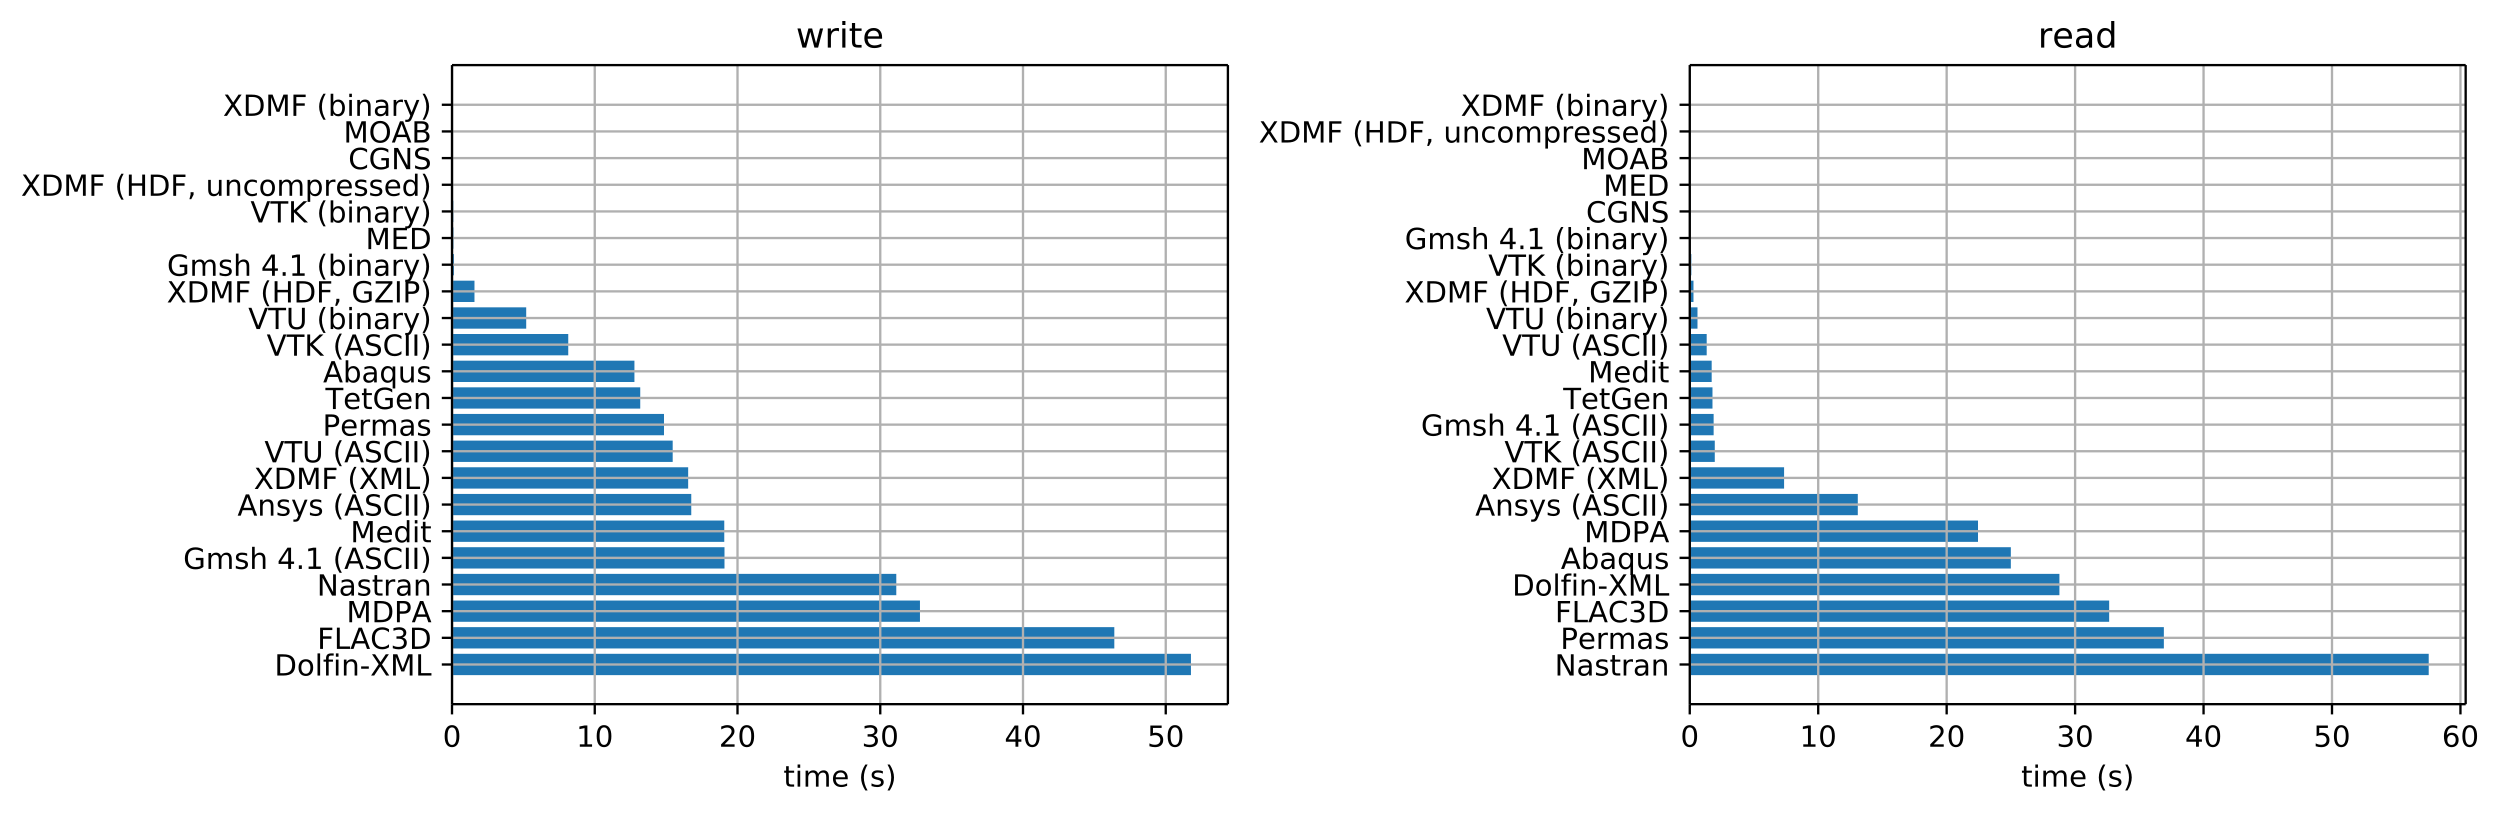 <svg height="372.046" viewBox="0 0 857.296 279.034" width="1143.061" xmlns="http://www.w3.org/2000/svg" xmlns:xlink="http://www.w3.org/1999/xlink"><defs><style>*{stroke-linecap:butt;stroke-linejoin:round}</style></defs><g id="figure_1"><path d="M0 279.034h857.296V0H0z" fill="none" id="patch_1"/><g id="axes_1"><path d="M155.002 241.478H421.07V22.318H155z" fill="none" id="patch_2"/><path clip-path="url(#p40fa24aa8f)" d="M155.002 231.516H408.4v-7.311H155z" fill="#1f77b4" id="patch_3"/><path clip-path="url(#p40fa24aa8f)" d="M155.002 222.377h227.116v-7.311H155.002z" fill="#1f77b4" id="patch_4"/><path clip-path="url(#p40fa24aa8f)" d="M155.002 213.238h160.47v-7.312h-160.47z" fill="#1f77b4" id="patch_5"/><path clip-path="url(#p40fa24aa8f)" d="M155.002 204.098h152.351v-7.311H155.002z" fill="#1f77b4" id="patch_6"/><path clip-path="url(#p40fa24aa8f)" d="M155.002 194.96h93.438v-7.312h-93.438z" fill="#1f77b4" id="patch_7"/><path clip-path="url(#p40fa24aa8f)" d="M155.002 185.82h93.363v-7.312h-93.363z" fill="#1f77b4" id="patch_8"/><path clip-path="url(#p40fa24aa8f)" d="M155.002 176.68h82.045v-7.31h-82.045z" fill="#1f77b4" id="patch_9"/><path clip-path="url(#p40fa24aa8f)" d="M155.002 167.541h80.982v-7.311h-80.982z" fill="#1f77b4" id="patch_10"/><path clip-path="url(#p40fa24aa8f)" d="M155.002 158.402h75.676v-7.311h-75.676z" fill="#1f77b4" id="patch_11"/><path clip-path="url(#p40fa24aa8f)" d="M155.002 149.263h72.696v-7.312h-72.696z" fill="#1f77b4" id="patch_12"/><path clip-path="url(#p40fa24aa8f)" d="M155.002 140.123h64.548v-7.31h-64.548z" fill="#1f77b4" id="patch_13"/><path clip-path="url(#p40fa24aa8f)" d="M155.002 130.984h62.556v-7.311h-62.556z" fill="#1f77b4" id="patch_14"/><path clip-path="url(#p40fa24aa8f)" d="M155.002 121.845h39.86v-7.312h-39.86z" fill="#1f77b4" id="patch_15"/><path clip-path="url(#p40fa24aa8f)" d="M155.002 112.706h25.443v-7.312h-25.443z" fill="#1f77b4" id="patch_16"/><path clip-path="url(#p40fa24aa8f)" d="M155.002 103.566h7.705v-7.311h-7.705z" fill="#1f77b4" id="patch_17"/><path clip-path="url(#p40fa24aa8f)" d="M155.002 94.427h.666v-7.311h-.666z" fill="#1f77b4" id="patch_18"/><path clip-path="url(#p40fa24aa8f)" d="M155.002 85.288h.466v-7.312h-.466z" fill="#1f77b4" id="patch_19"/><path clip-path="url(#p40fa24aa8f)" d="M155.002 76.148h.432v-7.31h-.432z" fill="#1f77b4" id="patch_20"/><path clip-path="url(#p40fa24aa8f)" d="M155.002 67.01h.315v-7.312h-.315z" fill="#1f77b4" id="patch_21"/><path clip-path="url(#p40fa24aa8f)" d="M155.002 57.87h.315v-7.311h-.315z" fill="#1f77b4" id="patch_22"/><path clip-path="url(#p40fa24aa8f)" d="M155.002 48.73h.273v-7.31h-.273z" fill="#1f77b4" id="patch_23"/><path clip-path="url(#p40fa24aa8f)" d="M155.002 39.591h.207V32.28h-.207z" fill="#1f77b4" id="patch_24"/><g id="matplotlib.axis_1"><g id="xtick_1"><path clip-path="url(#p40fa24aa8f)" d="M155.002 241.478V22.318" fill="none" stroke="#b0b0b0" stroke-linecap="square" stroke-width=".8" id="line2d_1"/><g id="line2d_2"><defs><path d="M0 0v3.5" id="mefebb25fe2" stroke="#000" stroke-width=".8"/></defs><use x="155.002" xlink:href="#mefebb25fe2" y="241.478" stroke="#000" stroke-width=".8"/></g><g id="text_1"><defs><path d="M31.781 66.406q-7.61 0-11.453-7.5Q16.5 51.422 16.5 36.375q0-14.984 3.828-22.484 3.844-7.5 11.453-7.5 7.672 0 11.5 7.5 3.844 7.5 3.844 22.484 0 15.047-3.844 22.531-3.828 7.5-11.5 7.5zm0 7.813q12.266 0 18.735-9.703 6.468-9.688 6.468-28.141 0-18.406-6.468-28.11-6.47-9.687-18.735-9.687-12.25 0-18.718 9.688-6.47 9.703-6.47 28.109 0 18.453 6.47 28.14Q19.53 74.22 31.78 74.22z" id="DejaVuSans-48"/></defs><use xlink:href="#DejaVuSans-48" transform="matrix(.1 0 0 -.1 151.82 256.077)"/></g></g><g id="xtick_2"><path clip-path="url(#p40fa24aa8f)" d="M203.953 241.478V22.318" fill="none" stroke="#b0b0b0" stroke-linecap="square" stroke-width=".8" id="line2d_3"/><use x="203.953" xlink:href="#mefebb25fe2" y="241.478" stroke="#000" stroke-width=".8" id="line2d_4"/><g id="text_2"><defs><path d="M12.406 8.297h16.11v55.625l-17.532-3.516v8.985l17.438 3.515h9.86V8.296H54.39V0H12.406z" id="DejaVuSans-49"/></defs><g transform="matrix(.1 0 0 -.1 197.59 256.077)"><use xlink:href="#DejaVuSans-49"/><use x="63.623" xlink:href="#DejaVuSans-48"/></g></g></g><g id="xtick_3"><path clip-path="url(#p40fa24aa8f)" d="M252.904 241.478V22.318" fill="none" stroke="#b0b0b0" stroke-linecap="square" stroke-width=".8" id="line2d_5"/><use x="252.904" xlink:href="#mefebb25fe2" y="241.478" stroke="#000" stroke-width=".8" id="line2d_6"/><g id="text_3"><defs><path d="M19.188 8.297h34.421V0H7.33v8.297q5.609 5.812 15.296 15.594 9.703 9.797 12.188 12.64 4.734 5.313 6.609 9 1.89 3.688 1.89 7.25 0 5.813-4.078 9.469-4.078 3.672-10.625 3.672-4.64 0-9.797-1.61-5.14-1.609-11-4.89v9.969Q13.767 71.78 18.938 73q5.188 1.219 9.485 1.219 11.328 0 18.062-5.672 6.735-5.656 6.735-15.125 0-4.5-1.688-8.531-1.672-4.016-6.125-9.485-1.218-1.422-7.765-8.187-6.532-6.766-18.453-18.922z" id="DejaVuSans-50"/></defs><g transform="matrix(.1 0 0 -.1 246.541 256.077)"><use xlink:href="#DejaVuSans-50"/><use x="63.623" xlink:href="#DejaVuSans-48"/></g></g></g><g id="xtick_4"><path clip-path="url(#p40fa24aa8f)" d="M301.855 241.478V22.318" fill="none" stroke="#b0b0b0" stroke-linecap="square" stroke-width=".8" id="line2d_7"/><use x="301.855" xlink:href="#mefebb25fe2" y="241.478" stroke="#000" stroke-width=".8" id="line2d_8"/><g id="text_4"><defs><path d="M40.578 39.313Q47.656 37.797 51.625 33q3.984-4.781 3.984-11.813 0-10.78-7.422-16.703-7.421-5.906-21.093-5.906-4.578 0-9.438.906-4.86.907-10.031 2.72v9.515q4.094-2.39 8.969-3.61 4.89-1.218 10.218-1.218 9.266 0 14.125 3.656 4.86 3.656 4.86 10.64 0 6.454-4.516 10.079-4.515 3.64-12.562 3.64h-8.5v8.11h8.89q7.266 0 11.125 2.906 3.86 2.906 3.86 8.375 0 5.61-3.985 8.61-3.968 3.015-11.39 3.015-4.063 0-8.703-.89-4.641-.876-10.203-2.72v8.782q5.624 1.562 10.53 2.344 4.907.78 9.25.78 11.235 0 17.766-5.109 6.547-5.093 6.547-13.78 0-6.063-3.468-10.235-3.47-4.172-9.86-5.782z" id="DejaVuSans-51"/></defs><g transform="matrix(.1 0 0 -.1 295.492 256.077)"><use xlink:href="#DejaVuSans-51"/><use x="63.623" xlink:href="#DejaVuSans-48"/></g></g></g><g id="xtick_5"><path clip-path="url(#p40fa24aa8f)" d="M350.806 241.478V22.318" fill="none" stroke="#b0b0b0" stroke-linecap="square" stroke-width=".8" id="line2d_9"/><use x="350.806" xlink:href="#mefebb25fe2" y="241.478" stroke="#000" stroke-width=".8" id="line2d_10"/><g id="text_5"><defs><path d="M37.797 64.313L12.89 25.39h24.906zm-2.594 8.593H47.61V25.391h10.407v-8.203H47.609V0h-9.812v17.188H4.89v9.515z" id="DejaVuSans-52"/></defs><g transform="matrix(.1 0 0 -.1 344.443 256.077)"><use xlink:href="#DejaVuSans-52"/><use x="63.623" xlink:href="#DejaVuSans-48"/></g></g></g><g id="xtick_6"><path clip-path="url(#p40fa24aa8f)" d="M399.757 241.478V22.318" fill="none" stroke="#b0b0b0" stroke-linecap="square" stroke-width=".8" id="line2d_11"/><use x="399.757" xlink:href="#mefebb25fe2" y="241.478" stroke="#000" stroke-width=".8" id="line2d_12"/><g id="text_6"><defs><path d="M10.797 72.906h38.719v-8.312H19.828v-17.86q2.14.735 4.281 1.094 2.157.36 4.313.36 12.203 0 19.328-6.688 7.14-6.688 7.14-18.11 0-11.765-7.328-18.296-7.328-6.516-20.656-6.516-4.593 0-9.36.781-4.75.782-9.827 2.344v9.922q4.39-2.39 9.078-3.563 4.687-1.171 9.906-1.171 8.453 0 13.375 4.437 4.938 4.438 4.938 12.063 0 7.609-4.938 12.047-4.922 4.453-13.375 4.453-3.953 0-7.89-.875-3.922-.875-8.016-2.735z" id="DejaVuSans-53"/></defs><g transform="matrix(.1 0 0 -.1 393.394 256.077)"><use xlink:href="#DejaVuSans-53"/><use x="63.623" xlink:href="#DejaVuSans-48"/></g></g></g><g id="text_7"><defs><path d="M18.313 70.219V54.688h18.5v-6.985h-18.5V18.016q0-6.688 1.828-8.594 1.828-1.906 7.453-1.906h9.218V0h-9.218q-10.407 0-14.36 3.875-3.953 3.89-3.953 14.14v29.688H2.687v6.984h6.594V70.22z" id="DejaVuSans-116"/><path d="M9.422 54.688h8.984V0H9.422zm0 21.296h8.984v-11.39H9.422z" id="DejaVuSans-105"/><path d="M52 44.188q3.375 6.062 8.063 8.937Q64.75 56 71.093 56q8.548 0 13.188-5.984 4.64-5.97 4.64-17V0h-9.03v32.719q0 7.86-2.797 11.656-2.781 3.813-8.485 3.813-6.984 0-11.046-4.641-4.047-4.625-4.047-12.64V0h-9.032v32.719q0 7.906-2.78 11.687-2.782 3.782-8.595 3.782-6.89 0-10.953-4.657-4.047-4.656-4.047-12.625V0H9.08v54.688h9.03v-8.5q3.078 5.03 7.375 7.421Q29.781 56 35.687 56q5.97 0 10.141-3.031Q50 49.953 52 44.187z" id="DejaVuSans-109"/><path d="M56.203 29.594v-4.39H14.891q.593-9.282 5.593-14.142 5-4.859 13.938-4.859 5.172 0 10.031 1.266 4.86 1.265 9.656 3.812v-8.5Q49.266.734 44.187-.344 39.11-1.422 33.892-1.422q-13.094 0-20.735 7.61-7.64 7.625-7.64 20.625 0 13.421 7.25 21.296Q20.016 56 32.328 56q11.031 0 17.453-7.11 6.422-7.093 6.422-19.296zm-8.984 2.64q-.094 7.36-4.125 11.75-4.032 4.407-10.672 4.407-7.516 0-12.031-4.25-4.516-4.25-5.203-11.97z" id="DejaVuSans-101"/><path d="M31 75.875q-6.531-11.219-9.719-22.219-3.172-10.984-3.172-22.265 0-11.266 3.203-22.328Q24.517-2 31-13.188h-7.813Q15.875-1.704 12.235 9.375q-3.64 11.078-3.64 22.016 0 10.89 3.61 21.922 3.624 11.046 10.983 22.562z" id="DejaVuSans-40"/><path d="M44.281 53.078v-8.5q-3.797 1.953-7.906 2.922-4.094.984-8.5.984-6.688 0-10.031-2.047-3.344-2.046-3.344-6.156 0-3.125 2.39-4.906 2.391-1.781 9.626-3.39l3.078-.688q9.562-2.047 13.593-5.781 4.032-3.735 4.032-10.422 0-7.625-6.032-12.078-6.03-4.438-16.578-4.438-4.39 0-9.156.86Q10.688.296 5.422 2v9.281q4.984-2.594 9.812-3.89 4.829-1.282 9.579-1.282 6.343 0 9.75 2.172 3.421 2.172 3.421 6.125 0 3.656-2.468 5.61-2.453 1.953-10.813 3.765l-3.125.735q-8.344 1.75-12.062 5.39-3.704 3.64-3.704 9.985 0 7.718 5.47 11.906Q16.75 56 26.811 56q4.97 0 9.36-.734 4.406-.72 8.11-2.188z" id="DejaVuSans-115"/><path d="M8.016 75.875h7.812q7.313-11.516 10.953-22.563 3.64-11.03 3.64-21.921 0-10.938-3.64-22.016-3.64-11.078-10.953-22.563H8.016Q14.5-2 17.703 9.063q3.203 11.063 3.203 22.329 0 11.28-3.203 22.265-3.203 11-9.687 22.219z" id="DejaVuSans-41"/></defs><g transform="matrix(.1 0 0 -.1 268.645 269.755)"><use xlink:href="#DejaVuSans-116"/><use x="39.209" xlink:href="#DejaVuSans-105"/><use x="66.992" xlink:href="#DejaVuSans-109"/><use x="164.404" xlink:href="#DejaVuSans-101"/><use x="225.928" xlink:href="#DejaVuSans-32"/><use x="257.715" xlink:href="#DejaVuSans-40"/><use x="296.729" xlink:href="#DejaVuSans-115"/><use x="348.828" xlink:href="#DejaVuSans-41"/></g></g></g><g id="matplotlib.axis_2"><g id="ytick_1"><path clip-path="url(#p40fa24aa8f)" d="M155.002 227.86H421.07" fill="none" stroke="#b0b0b0" stroke-linecap="square" stroke-width=".8" id="line2d_13"/><g id="line2d_14"><defs><path d="M0 0h-3.5" id="m0773429241" stroke="#000" stroke-width=".8"/></defs><use x="155.002" xlink:href="#m0773429241" y="227.861" stroke="#000" stroke-width=".8"/></g><g id="text_8"><defs><path d="M19.672 64.797V8.109h11.922q15.093 0 22.093 6.829 7 6.843 7 21.593 0 14.64-7 21.453-7 6.813-22.093 6.813zm-9.86 8.11h20.266q21.188 0 31.094-8.813 9.922-8.813 9.922-27.563 0-18.86-9.969-27.703Q51.172 0 30.078 0H9.813z" id="DejaVuSans-68"/><path d="M30.61 48.39q-7.22 0-11.422-5.64-4.204-5.64-4.204-15.453 0-9.813 4.172-15.453 4.188-5.64 11.453-5.64 7.188 0 11.375 5.655 4.203 5.672 4.203 15.438 0 9.719-4.203 15.406-4.187 5.688-11.375 5.688zm0 7.61q11.718 0 18.406-7.625 6.703-7.61 6.703-21.078 0-13.422-6.703-21.078-6.688-7.64-18.407-7.64-11.765 0-18.437 7.64-6.656 7.656-6.656 21.078 0 13.469 6.656 21.078Q18.844 56 30.609 56z" id="DejaVuSans-111"/><path d="M9.422 75.984h8.984V0H9.422z" id="DejaVuSans-108"/><path d="M37.11 75.984V68.5h-8.594q-4.828 0-6.72-1.953-1.874-1.953-1.874-7.031v-4.828h14.797v-6.985H19.922V0H10.89v47.703H2.297v6.984h8.594V58.5q0 9.125 4.25 13.297 4.25 4.187 13.468 4.187z" id="DejaVuSans-102"/><path d="M54.89 33.016V0h-8.984v32.719q0 7.765-3.031 11.61-3.031 3.858-9.078 3.858-7.281 0-11.484-4.64-4.204-4.625-4.204-12.64V0H9.08v54.688h9.03v-8.5q3.235 4.937 7.594 7.374Q30.078 56 35.797 56q9.422 0 14.25-5.828 4.844-5.828 4.844-17.156z" id="DejaVuSans-110"/><path d="M4.89 31.39h26.313v-8H4.891z" id="DejaVuSans-45"/><path d="M6.297 72.906H16.89l18.125-27.11 18.203 27.11h10.593L40.376 37.891 65.375 0H54.781l-20.5 31L13.625 0H2.985L29 38.922z" id="DejaVuSans-88"/><path d="M9.813 72.906h14.703l18.593-49.61 18.703 49.61h14.704V0H66.89v64.016l-18.797-50h-9.907l-18.796 50V0H9.813z" id="DejaVuSans-77"/><path d="M9.813 72.906h9.859V8.296h35.5V0H9.812z" id="DejaVuSans-76"/></defs><g transform="matrix(.1 0 0 -.1 94.119 231.66)"><use xlink:href="#DejaVuSans-68"/><use x="77.002" xlink:href="#DejaVuSans-111"/><use x="138.184" xlink:href="#DejaVuSans-108"/><use x="165.967" xlink:href="#DejaVuSans-102"/><use x="201.172" xlink:href="#DejaVuSans-105"/><use x="228.955" xlink:href="#DejaVuSans-110"/><use x="292.334" xlink:href="#DejaVuSans-45"/><use x="328.34" xlink:href="#DejaVuSans-88"/><use x="396.846" xlink:href="#DejaVuSans-77"/><use x="483.125" xlink:href="#DejaVuSans-76"/></g></g></g><g id="ytick_2"><path clip-path="url(#p40fa24aa8f)" d="M155.002 218.721H421.07" fill="none" stroke="#b0b0b0" stroke-linecap="square" stroke-width=".8" id="line2d_15"/><use x="155.002" xlink:href="#m0773429241" y="218.721" stroke="#000" stroke-width=".8" id="line2d_16"/><g id="text_9"><defs><path d="M9.813 72.906h41.89v-8.312H19.672V43.109h28.906v-8.297H19.672V0h-9.86z" id="DejaVuSans-70"/><path d="M34.188 63.188L20.797 26.906h26.812zm-5.579 9.718h11.188L67.578 0h-10.25l-6.64 18.703h-32.86L11.188 0H.78z" id="DejaVuSans-65"/><path d="M64.406 67.281v-10.39q-4.984 4.64-10.625 6.922-5.64 2.296-11.984 2.296-12.5 0-19.14-7.64-6.641-7.64-6.641-22.094 0-14.406 6.64-22.047 6.64-7.64 19.14-7.64 6.345 0 11.985 2.296 5.64 2.297 10.625 6.938V5.609Q59.234 2.094 53.437.33q-5.78-1.75-12.218-1.75-16.563 0-26.094 10.124-9.516 10.14-9.516 27.672 0 17.578 9.516 27.703 9.531 10.14 26.094 10.14 6.531 0 12.312-1.734 5.797-1.734 10.875-5.203z" id="DejaVuSans-67"/></defs><g transform="matrix(.1 0 0 -.1 108.79 222.52)"><use xlink:href="#DejaVuSans-70"/><use x="57.52" xlink:href="#DejaVuSans-76"/><use x="113.264" xlink:href="#DejaVuSans-65"/><use x="181.656" xlink:href="#DejaVuSans-67"/><use x="251.48" xlink:href="#DejaVuSans-51"/><use x="315.104" xlink:href="#DejaVuSans-68"/></g></g></g><g id="ytick_3"><path clip-path="url(#p40fa24aa8f)" d="M155.002 209.582H421.07" fill="none" stroke="#b0b0b0" stroke-linecap="square" stroke-width=".8" id="line2d_17"/><use x="155.002" xlink:href="#m0773429241" y="209.582" stroke="#000" stroke-width=".8" id="line2d_18"/><g id="text_10"><defs><path d="M19.672 64.797v-27.39h12.406q6.89 0 10.64 3.562 3.766 3.562 3.766 10.156 0 6.547-3.765 10.11-3.75 3.562-10.64 3.562zm-9.86 8.11h22.266q12.266 0 18.531-5.548 6.282-5.546 6.282-16.234 0-10.797-6.282-16.313-6.265-5.515-18.53-5.515H19.671V0h-9.86z" id="DejaVuSans-80"/></defs><g transform="matrix(.1 0 0 -.1 118.813 213.381)"><use xlink:href="#DejaVuSans-77"/><use x="86.279" xlink:href="#DejaVuSans-68"/><use x="163.281" xlink:href="#DejaVuSans-80"/><use x="223.49" xlink:href="#DejaVuSans-65"/></g></g></g><g id="ytick_4"><path clip-path="url(#p40fa24aa8f)" d="M155.002 200.443H421.07" fill="none" stroke="#b0b0b0" stroke-linecap="square" stroke-width=".8" id="line2d_19"/><use x="155.002" xlink:href="#m0773429241" y="200.443" stroke="#000" stroke-width=".8" id="line2d_20"/><g id="text_11"><defs><path d="M9.813 72.906h13.28l32.329-60.984v60.984h9.562V0h-13.28L19.39 60.984V0H9.813z" id="DejaVuSans-78"/><path d="M34.281 27.484q-10.89 0-15.093-2.484-4.204-2.484-4.204-8.5 0-4.781 3.157-7.594 3.156-2.797 8.562-2.797 7.485 0 12 5.297 4.516 5.297 4.516 14.078v2zm17.922 3.72V0H43.22v8.297Q40.14 3.328 35.547.953q-4.594-2.375-11.234-2.375-8.391 0-13.36 4.719Q6 8.016 6 15.922q0 9.219 6.172 13.906 6.187 4.688 18.437 4.688h12.61v.89q0 6.203-4.078 9.594-4.078 3.39-11.453 3.39-4.688 0-9.141-1.124-4.438-1.125-8.531-3.375v8.312q4.921 1.906 9.562 2.844 4.64.953 9.031.953 11.875 0 17.735-6.156 5.86-6.14 5.86-18.64z" id="DejaVuSans-97"/><path d="M41.11 46.297q-1.516.875-3.297 1.281Q36.03 48 33.89 48q-7.625 0-11.703-4.953-4.079-4.953-4.079-14.234V0H9.08v54.688h9.03v-8.5q2.844 4.984 7.375 7.39Q30.031 56 36.531 56q.922 0 2.047-.125 1.125-.11 2.484-.36z" id="DejaVuSans-114"/></defs><g transform="matrix(.1 0 0 -.1 108.686 204.242)"><use xlink:href="#DejaVuSans-78"/><use x="74.805" xlink:href="#DejaVuSans-97"/><use x="136.084" xlink:href="#DejaVuSans-115"/><use x="188.184" xlink:href="#DejaVuSans-116"/><use x="227.393" xlink:href="#DejaVuSans-114"/><use x="268.506" xlink:href="#DejaVuSans-97"/><use x="329.785" xlink:href="#DejaVuSans-110"/></g></g></g><g id="ytick_5"><path clip-path="url(#p40fa24aa8f)" d="M155.002 191.303H421.07" fill="none" stroke="#b0b0b0" stroke-linecap="square" stroke-width=".8" id="line2d_21"/><use x="155.002" xlink:href="#m0773429241" y="191.303" stroke="#000" stroke-width=".8" id="line2d_22"/><g id="text_12"><defs><path d="M59.516 10.406v19.578h-16.11v8.11h25.875V6.78Q63.578 2.734 56.687.656 49.813-1.422 42-1.422q-17.094 0-26.75 9.985-9.64 10-9.64 27.812 0 17.875 9.64 27.86 9.656 9.984 26.75 9.984 7.125 0 13.547-1.766 6.422-1.75 11.844-5.172v-10.5q-5.47 4.64-11.625 6.985-6.157 2.343-12.938 2.343-13.39 0-20.11-7.468-6.702-7.47-6.702-22.266 0-14.75 6.703-22.219 6.718-7.469 20.11-7.469 5.218 0 9.312.907 4.109.906 7.375 2.812z" id="DejaVuSans-71"/><path d="M54.89 33.016V0h-8.984v32.719q0 7.765-3.031 11.61-3.031 3.858-9.078 3.858-7.281 0-11.484-4.64-4.204-4.625-4.204-12.64V0H9.08v75.984h9.03V46.188q3.235 4.937 7.594 7.374Q30.078 56 35.797 56q9.422 0 14.25-5.828 4.844-5.828 4.844-17.156z" id="DejaVuSans-104"/><path d="M10.688 12.406H21V0H10.687z" id="DejaVuSans-46"/><path d="M53.516 70.516V60.89q-5.61 2.687-10.594 4-4.984 1.328-9.625 1.328-8.047 0-12.422-3.125t-4.375-8.89q0-4.845 2.906-7.313 2.907-2.453 11.016-3.97l5.953-1.218q11.031-2.11 16.281-7.406 5.25-5.297 5.25-14.172 0-10.61-7.11-16.078-7.093-5.469-20.812-5.469-5.172 0-11.015 1.172Q13.14.922 6.89 3.219v10.156q6-3.36 11.765-5.078 5.766-1.703 11.328-1.703 8.438 0 13.032 3.312 4.593 3.328 4.593 9.485 0 5.359-3.297 8.39-3.296 3.032-10.812 4.547L27.484 33.5q-11.03 2.188-15.968 6.875-4.922 4.688-4.922 13.047 0 9.672 6.812 15.234 6.813 5.563 18.766 5.563 5.14 0 10.453-.938 5.328-.922 10.89-2.765z" id="DejaVuSans-83"/><path d="M9.813 72.906h9.859V0h-9.86z" id="DejaVuSans-73"/></defs><g transform="matrix(.1 0 0 -.1 62.831 195.103)"><use xlink:href="#DejaVuSans-71"/><use x="77.49" xlink:href="#DejaVuSans-109"/><use x="174.902" xlink:href="#DejaVuSans-115"/><use x="227.002" xlink:href="#DejaVuSans-104"/><use x="290.381" xlink:href="#DejaVuSans-32"/><use x="322.168" xlink:href="#DejaVuSans-52"/><use x="385.791" xlink:href="#DejaVuSans-46"/><use x="417.578" xlink:href="#DejaVuSans-49"/><use x="481.201" xlink:href="#DejaVuSans-32"/><use x="512.988" xlink:href="#DejaVuSans-40"/><use x="552.002" xlink:href="#DejaVuSans-65"/><use x="620.41" xlink:href="#DejaVuSans-83"/><use x="683.887" xlink:href="#DejaVuSans-67"/><use x="753.711" xlink:href="#DejaVuSans-73"/><use x="783.203" xlink:href="#DejaVuSans-73"/><use x="812.695" xlink:href="#DejaVuSans-41"/></g></g></g><g id="ytick_6"><path clip-path="url(#p40fa24aa8f)" d="M155.002 182.164H421.07" fill="none" stroke="#b0b0b0" stroke-linecap="square" stroke-width=".8" id="line2d_23"/><use x="155.002" xlink:href="#m0773429241" y="182.164" stroke="#000" stroke-width=".8" id="line2d_24"/><g id="text_13"><defs><path d="M45.406 46.39v29.594h8.985V0h-8.985v8.203Q42.578 3.328 38.25.953q-4.313-2.375-10.375-2.375-9.906 0-16.14 7.906-6.22 7.922-6.22 20.813 0 12.89 6.22 20.797Q17.968 56 27.874 56q6.063 0 10.375-2.375 4.328-2.36 7.156-7.234zm-30.61-19.093q0-9.906 4.079-15.547 4.078-5.64 11.203-5.64 7.125 0 11.219 5.64 4.11 5.64 4.11 15.547 0 9.906-4.11 15.547-4.094 5.64-11.219 5.64-7.125 0-11.203-5.64-4.078-5.64-4.078-15.547z" id="DejaVuSans-100"/></defs><g transform="matrix(.1 0 0 -.1 120.173 185.963)"><use xlink:href="#DejaVuSans-77"/><use x="86.279" xlink:href="#DejaVuSans-101"/><use x="147.803" xlink:href="#DejaVuSans-100"/><use x="211.279" xlink:href="#DejaVuSans-105"/><use x="239.063" xlink:href="#DejaVuSans-116"/></g></g></g><g id="ytick_7"><path clip-path="url(#p40fa24aa8f)" d="M155.002 173.025H421.07" fill="none" stroke="#b0b0b0" stroke-linecap="square" stroke-width=".8" id="line2d_25"/><use x="155.002" xlink:href="#m0773429241" y="173.025" stroke="#000" stroke-width=".8" id="line2d_26"/><g id="text_14"><defs><path d="M32.172-5.078q-3.797-9.766-7.422-12.735-3.61-2.984-9.656-2.984H7.906v7.516h5.282q3.703 0 5.75 1.765Q21-9.766 23.483-3.219l1.61 4.094-22.11 53.813H12.5l17.094-42.766 17.093 42.766h9.516z" id="DejaVuSans-121"/></defs><g transform="matrix(.1 0 0 -.1 81.433 176.824)"><use xlink:href="#DejaVuSans-65"/><use x="68.408" xlink:href="#DejaVuSans-110"/><use x="131.787" xlink:href="#DejaVuSans-115"/><use x="183.887" xlink:href="#DejaVuSans-121"/><use x="243.066" xlink:href="#DejaVuSans-115"/><use x="295.166" xlink:href="#DejaVuSans-32"/><use x="326.953" xlink:href="#DejaVuSans-40"/><use x="365.967" xlink:href="#DejaVuSans-65"/><use x="434.375" xlink:href="#DejaVuSans-83"/><use x="497.852" xlink:href="#DejaVuSans-67"/><use x="567.676" xlink:href="#DejaVuSans-73"/><use x="597.168" xlink:href="#DejaVuSans-73"/><use x="626.66" xlink:href="#DejaVuSans-41"/></g></g></g><g id="ytick_8"><path clip-path="url(#p40fa24aa8f)" d="M155.002 163.886H421.07" fill="none" stroke="#b0b0b0" stroke-linecap="square" stroke-width=".8" id="line2d_27"/><use x="155.002" xlink:href="#m0773429241" y="163.886" stroke="#000" stroke-width=".8" id="line2d_28"/><g transform="matrix(.1 0 0 -.1 87.04 167.685)" id="text_15"><use xlink:href="#DejaVuSans-88"/><use x="68.506" xlink:href="#DejaVuSans-68"/><use x="145.508" xlink:href="#DejaVuSans-77"/><use x="231.787" xlink:href="#DejaVuSans-70"/><use x="289.307" xlink:href="#DejaVuSans-32"/><use x="321.094" xlink:href="#DejaVuSans-40"/><use x="360.107" xlink:href="#DejaVuSans-88"/><use x="428.613" xlink:href="#DejaVuSans-77"/><use x="514.893" xlink:href="#DejaVuSans-76"/><use x="570.605" xlink:href="#DejaVuSans-41"/></g></g><g id="ytick_9"><path clip-path="url(#p40fa24aa8f)" d="M155.002 154.746H421.07" fill="none" stroke="#b0b0b0" stroke-linecap="square" stroke-width=".8" id="line2d_29"/><use x="155.002" xlink:href="#m0773429241" y="154.746" stroke="#000" stroke-width=".8" id="line2d_30"/><g id="text_16"><defs><path d="M28.61 0L.78 72.906h10.297l23.11-61.375 23.14 61.375h10.25L39.797 0z" id="DejaVuSans-86"/><path d="M-.297 72.906h61.672v-8.312H35.5V0h-9.906v64.594H-.296z" id="DejaVuSans-84"/><path d="M8.688 72.906h9.921V28.61q0-11.718 4.235-16.875 4.25-5.14 13.781-5.14 9.469 0 13.719 5.14 4.25 5.157 4.25 16.875v44.297H64.5V27.391q0-14.25-7.063-21.532-7.046-7.28-20.812-7.28-13.828 0-20.89 7.28-7.047 7.282-7.047 21.532z" id="DejaVuSans-85"/></defs><g transform="matrix(.1 0 0 -.1 90.681 158.546)"><use xlink:href="#DejaVuSans-86"/><use x="68.408" xlink:href="#DejaVuSans-84"/><use x="129.492" xlink:href="#DejaVuSans-85"/><use x="202.686" xlink:href="#DejaVuSans-32"/><use x="234.473" xlink:href="#DejaVuSans-40"/><use x="273.486" xlink:href="#DejaVuSans-65"/><use x="341.895" xlink:href="#DejaVuSans-83"/><use x="405.371" xlink:href="#DejaVuSans-67"/><use x="475.195" xlink:href="#DejaVuSans-73"/><use x="504.688" xlink:href="#DejaVuSans-73"/><use x="534.18" xlink:href="#DejaVuSans-41"/></g></g></g><g id="ytick_10"><path clip-path="url(#p40fa24aa8f)" d="M155.002 145.607H421.07" fill="none" stroke="#b0b0b0" stroke-linecap="square" stroke-width=".8" id="line2d_31"/><use x="155.002" xlink:href="#m0773429241" y="145.607" stroke="#000" stroke-width=".8" id="line2d_32"/><g transform="matrix(.1 0 0 -.1 110.636 149.406)" id="text_17"><use xlink:href="#DejaVuSans-80"/><use x="60.256" xlink:href="#DejaVuSans-101"/><use x="121.779" xlink:href="#DejaVuSans-114"/><use x="162.877" xlink:href="#DejaVuSans-109"/><use x="260.289" xlink:href="#DejaVuSans-97"/><use x="321.568" xlink:href="#DejaVuSans-115"/></g></g><g id="ytick_11"><path clip-path="url(#p40fa24aa8f)" d="M155.002 136.468H421.07" fill="none" stroke="#b0b0b0" stroke-linecap="square" stroke-width=".8" id="line2d_33"/><use x="155.002" xlink:href="#m0773429241" y="136.468" stroke="#000" stroke-width=".8" id="line2d_34"/><g transform="matrix(.1 0 0 -.1 111.608 140.267)" id="text_18"><use xlink:href="#DejaVuSans-84"/><use x="60.818" xlink:href="#DejaVuSans-101"/><use x="122.342" xlink:href="#DejaVuSans-116"/><use x="161.551" xlink:href="#DejaVuSans-71"/><use x="239.041" xlink:href="#DejaVuSans-101"/><use x="300.564" xlink:href="#DejaVuSans-110"/></g></g><g id="ytick_12"><path clip-path="url(#p40fa24aa8f)" d="M155.002 127.328H421.07" fill="none" stroke="#b0b0b0" stroke-linecap="square" stroke-width=".8" id="line2d_35"/><use x="155.002" xlink:href="#m0773429241" y="127.328" stroke="#000" stroke-width=".8" id="line2d_36"/><g id="text_19"><defs><path d="M48.688 27.297q0 9.906-4.079 15.547-4.078 5.64-11.203 5.64-7.14 0-11.218-5.64-4.079-5.64-4.079-15.547 0-9.906 4.078-15.547 4.079-5.64 11.22-5.64 7.124 0 11.202 5.64t4.078 15.547zM18.108 46.39q2.844 4.875 7.157 7.234Q29.594 56 35.594 56q9.968 0 16.187-7.906 6.235-7.907 6.235-20.797T51.78 6.484q-6.218-7.906-16.187-7.906-6 0-10.328 2.375-4.313 2.375-7.157 7.25V0H9.08v75.984h9.03z" id="DejaVuSans-98"/><path d="M14.797 27.297q0-9.906 4.078-15.547 4.078-5.64 11.203-5.64 7.125 0 11.219 5.64 4.11 5.64 4.11 15.547 0 9.906-4.11 15.547-4.094 5.64-11.219 5.64-7.125 0-11.203-5.64-4.078-5.64-4.078-15.547zm30.61-19.094Q42.577 3.328 38.25.953q-4.313-2.375-10.375-2.375-9.906 0-16.14 7.906-6.22 7.922-6.22 20.813 0 12.89 6.22 20.797Q17.968 56 27.874 56q6.063 0 10.375-2.375 4.328-2.36 7.156-7.234v8.297h8.985v-75.485h-8.985z" id="DejaVuSans-113"/><path d="M8.5 21.578v33.11h8.984V21.922q0-7.766 3.016-11.656 3.031-3.875 9.094-3.875 7.265 0 11.484 4.64 4.234 4.64 4.234 12.656v31h8.985V0h-8.984v8.406Q42.047 3.422 37.718 1q-4.313-2.422-10.032-2.422-9.421 0-14.312 5.86Q8.5 10.296 8.5 21.578zM31.11 56z" id="DejaVuSans-117"/></defs><g transform="matrix(.1 0 0 -.1 110.79 131.128)"><use xlink:href="#DejaVuSans-65"/><use x="68.408" xlink:href="#DejaVuSans-98"/><use x="131.885" xlink:href="#DejaVuSans-97"/><use x="193.164" xlink:href="#DejaVuSans-113"/><use x="256.641" xlink:href="#DejaVuSans-117"/><use x="320.02" xlink:href="#DejaVuSans-115"/></g></g></g><g id="ytick_13"><path clip-path="url(#p40fa24aa8f)" d="M155.002 118.19H421.07" fill="none" stroke="#b0b0b0" stroke-linecap="square" stroke-width=".8" id="line2d_37"/><use x="155.002" xlink:href="#m0773429241" y="118.189" stroke="#000" stroke-width=".8" id="line2d_38"/><g id="text_20"><defs><path d="M9.813 72.906h9.859V42.094L52.39 72.906h12.703L28.906 38.922 67.672 0H54.688L19.672 35.11V0h-9.86z" id="DejaVuSans-75"/></defs><g transform="matrix(.1 0 0 -.1 91.442 121.988)"><use xlink:href="#DejaVuSans-86"/><use x="68.408" xlink:href="#DejaVuSans-84"/><use x="129.492" xlink:href="#DejaVuSans-75"/><use x="195.068" xlink:href="#DejaVuSans-32"/><use x="226.855" xlink:href="#DejaVuSans-40"/><use x="265.869" xlink:href="#DejaVuSans-65"/><use x="334.277" xlink:href="#DejaVuSans-83"/><use x="397.754" xlink:href="#DejaVuSans-67"/><use x="467.578" xlink:href="#DejaVuSans-73"/><use x="497.07" xlink:href="#DejaVuSans-73"/><use x="526.563" xlink:href="#DejaVuSans-41"/></g></g></g><g id="ytick_14"><path clip-path="url(#p40fa24aa8f)" d="M155.002 109.05H421.07" fill="none" stroke="#b0b0b0" stroke-linecap="square" stroke-width=".8" id="line2d_39"/><use x="155.002" xlink:href="#m0773429241" y="109.05" stroke="#000" stroke-width=".8" id="line2d_40"/><g transform="matrix(.1 0 0 -.1 85.131 112.85)" id="text_21"><use xlink:href="#DejaVuSans-86"/><use x="68.408" xlink:href="#DejaVuSans-84"/><use x="129.492" xlink:href="#DejaVuSans-85"/><use x="202.686" xlink:href="#DejaVuSans-32"/><use x="234.473" xlink:href="#DejaVuSans-40"/><use x="273.486" xlink:href="#DejaVuSans-98"/><use x="336.963" xlink:href="#DejaVuSans-105"/><use x="364.746" xlink:href="#DejaVuSans-110"/><use x="428.125" xlink:href="#DejaVuSans-97"/><use x="489.404" xlink:href="#DejaVuSans-114"/><use x="530.518" xlink:href="#DejaVuSans-121"/><use x="589.697" xlink:href="#DejaVuSans-41"/></g></g><g id="ytick_15"><path clip-path="url(#p40fa24aa8f)" d="M155.002 99.91H421.07" fill="none" stroke="#b0b0b0" stroke-linecap="square" stroke-width=".8" id="line2d_41"/><use x="155.002" xlink:href="#m0773429241" y="99.911" stroke="#000" stroke-width=".8" id="line2d_42"/><g id="text_22"><defs><path d="M9.813 72.906h9.859v-29.89h35.844v29.89h9.859V0h-9.86v34.719H19.673V0h-9.86z" id="DejaVuSans-72"/><path d="M11.719 12.406h10.297V4l-8-15.625H7.719l4 15.625z" id="DejaVuSans-44"/><path d="M5.61 72.906h57.28v-7.531L16.798 8.297h47.219V0H4.5v7.516l46.094 57.078H5.609z" id="DejaVuSans-90"/></defs><g transform="matrix(.1 0 0 -.1 57.184 103.71)"><use xlink:href="#DejaVuSans-88"/><use x="68.506" xlink:href="#DejaVuSans-68"/><use x="145.508" xlink:href="#DejaVuSans-77"/><use x="231.787" xlink:href="#DejaVuSans-70"/><use x="289.307" xlink:href="#DejaVuSans-32"/><use x="321.094" xlink:href="#DejaVuSans-40"/><use x="360.107" xlink:href="#DejaVuSans-72"/><use x="435.303" xlink:href="#DejaVuSans-68"/><use x="512.305" xlink:href="#DejaVuSans-70"/><use x="569.824" xlink:href="#DejaVuSans-44"/><use x="601.611" xlink:href="#DejaVuSans-32"/><use x="633.398" xlink:href="#DejaVuSans-71"/><use x="710.889" xlink:href="#DejaVuSans-90"/><use x="779.395" xlink:href="#DejaVuSans-73"/><use x="808.887" xlink:href="#DejaVuSans-80"/><use x="869.189" xlink:href="#DejaVuSans-41"/></g></g></g><g id="ytick_16"><path clip-path="url(#p40fa24aa8f)" d="M155.002 90.771H421.07" fill="none" stroke="#b0b0b0" stroke-linecap="square" stroke-width=".8" id="line2d_43"/><use x="155.002" xlink:href="#m0773429241" y="90.771" stroke="#000" stroke-width=".8" id="line2d_44"/><g transform="matrix(.1 0 0 -.1 57.281 94.57)" id="text_23"><use xlink:href="#DejaVuSans-71"/><use x="77.49" xlink:href="#DejaVuSans-109"/><use x="174.902" xlink:href="#DejaVuSans-115"/><use x="227.002" xlink:href="#DejaVuSans-104"/><use x="290.381" xlink:href="#DejaVuSans-32"/><use x="322.168" xlink:href="#DejaVuSans-52"/><use x="385.791" xlink:href="#DejaVuSans-46"/><use x="417.578" xlink:href="#DejaVuSans-49"/><use x="481.201" xlink:href="#DejaVuSans-32"/><use x="512.988" xlink:href="#DejaVuSans-40"/><use x="552.002" xlink:href="#DejaVuSans-98"/><use x="615.479" xlink:href="#DejaVuSans-105"/><use x="643.262" xlink:href="#DejaVuSans-110"/><use x="706.641" xlink:href="#DejaVuSans-97"/><use x="767.92" xlink:href="#DejaVuSans-114"/><use x="809.033" xlink:href="#DejaVuSans-121"/><use x="868.213" xlink:href="#DejaVuSans-41"/></g></g><g id="ytick_17"><path clip-path="url(#p40fa24aa8f)" d="M155.002 81.632H421.07" fill="none" stroke="#b0b0b0" stroke-linecap="square" stroke-width=".8" id="line2d_45"/><use x="155.002" xlink:href="#m0773429241" y="81.632" stroke="#000" stroke-width=".8" id="line2d_46"/><g id="text_24"><defs><path d="M9.813 72.906h46.093v-8.312H19.672V43.016H54.39v-8.297H19.67V8.297h37.11V0H9.813z" id="DejaVuSans-69"/></defs><g transform="matrix(.1 0 0 -.1 125.355 85.431)"><use xlink:href="#DejaVuSans-77"/><use x="86.279" xlink:href="#DejaVuSans-69"/><use x="149.463" xlink:href="#DejaVuSans-68"/></g></g></g><g id="ytick_18"><path clip-path="url(#p40fa24aa8f)" d="M155.002 72.493H421.07" fill="none" stroke="#b0b0b0" stroke-linecap="square" stroke-width=".8" id="line2d_47"/><use x="155.002" xlink:href="#m0773429241" y="72.493" stroke="#000" stroke-width=".8" id="line2d_48"/><g transform="matrix(.1 0 0 -.1 85.892 76.292)" id="text_25"><use xlink:href="#DejaVuSans-86"/><use x="68.408" xlink:href="#DejaVuSans-84"/><use x="129.492" xlink:href="#DejaVuSans-75"/><use x="195.068" xlink:href="#DejaVuSans-32"/><use x="226.855" xlink:href="#DejaVuSans-40"/><use x="265.869" xlink:href="#DejaVuSans-98"/><use x="329.346" xlink:href="#DejaVuSans-105"/><use x="357.129" xlink:href="#DejaVuSans-110"/><use x="420.508" xlink:href="#DejaVuSans-97"/><use x="481.787" xlink:href="#DejaVuSans-114"/><use x="522.9" xlink:href="#DejaVuSans-121"/><use x="582.08" xlink:href="#DejaVuSans-41"/></g></g><g id="ytick_19"><path clip-path="url(#p40fa24aa8f)" d="M155.002 63.354H421.07" fill="none" stroke="#b0b0b0" stroke-linecap="square" stroke-width=".8" id="line2d_49"/><use x="155.002" xlink:href="#m0773429241" y="63.354" stroke="#000" stroke-width=".8" id="line2d_50"/><g id="text_26"><defs><path d="M48.781 52.594v-8.407q-3.812 2.11-7.64 3.157-3.828 1.047-7.735 1.047-8.75 0-13.593-5.547-4.829-5.532-4.829-15.547 0-10.016 4.829-15.563 4.843-5.53 13.593-5.53 3.907 0 7.735 1.046 3.828 1.047 7.64 3.156V2.094Q45.016.344 40.984-.531q-4.015-.89-8.562-.89-12.36 0-19.64 7.765-7.266 7.765-7.266 20.953 0 13.375 7.343 21.031Q20.22 56 33.016 56q4.14 0 8.093-.86 3.953-.843 7.672-2.546z" id="DejaVuSans-99"/><path d="M18.11 8.203v-29H9.077v75.484h9.031v-8.296q2.844 4.875 7.157 7.234Q29.594 56 35.594 56q9.968 0 16.187-7.906 6.235-7.907 6.235-20.797T51.78 6.484q-6.218-7.906-16.187-7.906-6 0-10.328 2.375-4.313 2.375-7.157 7.25zm30.578 19.094q0 9.906-4.079 15.547-4.078 5.64-11.203 5.64-7.14 0-11.218-5.64-4.079-5.64-4.079-15.547 0-9.906 4.078-15.547 4.079-5.64 11.22-5.64 7.124 0 11.202 5.64t4.078 15.547z" id="DejaVuSans-112"/></defs><g transform="matrix(.1 0 0 -.1 7.2 67.153)"><use xlink:href="#DejaVuSans-88"/><use x="68.506" xlink:href="#DejaVuSans-68"/><use x="145.508" xlink:href="#DejaVuSans-77"/><use x="231.787" xlink:href="#DejaVuSans-70"/><use x="289.307" xlink:href="#DejaVuSans-32"/><use x="321.094" xlink:href="#DejaVuSans-40"/><use x="360.107" xlink:href="#DejaVuSans-72"/><use x="435.303" xlink:href="#DejaVuSans-68"/><use x="512.305" xlink:href="#DejaVuSans-70"/><use x="569.824" xlink:href="#DejaVuSans-44"/><use x="601.611" xlink:href="#DejaVuSans-32"/><use x="633.398" xlink:href="#DejaVuSans-117"/><use x="696.777" xlink:href="#DejaVuSans-110"/><use x="760.156" xlink:href="#DejaVuSans-99"/><use x="815.137" xlink:href="#DejaVuSans-111"/><use x="876.318" xlink:href="#DejaVuSans-109"/><use x="973.73" xlink:href="#DejaVuSans-112"/><use x="1037.207" xlink:href="#DejaVuSans-114"/><use x="1078.289" xlink:href="#DejaVuSans-101"/><use x="1139.813" xlink:href="#DejaVuSans-115"/><use x="1191.912" xlink:href="#DejaVuSans-115"/><use x="1244.012" xlink:href="#DejaVuSans-101"/><use x="1305.535" xlink:href="#DejaVuSans-100"/><use x="1369.012" xlink:href="#DejaVuSans-41"/></g></g></g><g id="ytick_20"><path clip-path="url(#p40fa24aa8f)" d="M155.002 54.214H421.07" fill="none" stroke="#b0b0b0" stroke-linecap="square" stroke-width=".8" id="line2d_51"/><use x="155.002" xlink:href="#m0773429241" y="54.214" stroke="#000" stroke-width=".8" id="line2d_52"/><g transform="matrix(.1 0 0 -.1 119.44 58.013)" id="text_27"><use xlink:href="#DejaVuSans-67"/><use x="69.824" xlink:href="#DejaVuSans-71"/><use x="147.314" xlink:href="#DejaVuSans-78"/><use x="222.119" xlink:href="#DejaVuSans-83"/></g></g><g id="ytick_21"><path clip-path="url(#p40fa24aa8f)" d="M155.002 45.075H421.07" fill="none" stroke="#b0b0b0" stroke-linecap="square" stroke-width=".8" id="line2d_53"/><use x="155.002" xlink:href="#m0773429241" y="45.075" stroke="#000" stroke-width=".8" id="line2d_54"/><g id="text_28"><defs><path d="M39.406 66.219q-10.75 0-17.078-8.016-6.312-8-6.312-21.828 0-13.766 6.312-21.781 6.328-8 17.078-8 10.735 0 17.016 8 6.281 8.015 6.281 21.781 0 13.828-6.281 21.828-6.281 8.016-17.016 8.016zm0 8q15.328 0 24.5-10.281 9.188-10.282 9.188-27.563 0-17.234-9.188-27.516-9.172-10.28-24.5-10.28-15.375 0-24.593 10.25-9.204 10.265-9.204 27.546t9.204 27.563q9.218 10.28 24.593 10.28z" id="DejaVuSans-79"/><path d="M19.672 34.813V8.108H35.5q7.953 0 11.781 3.297 3.844 3.297 3.844 10.078 0 6.844-3.844 10.078-3.828 3.25-11.781 3.25zm0 29.984V42.828h14.61q7.218 0 10.75 2.703 3.546 2.719 3.546 8.282 0 5.515-3.547 8.25-3.531 2.734-10.75 2.734zm-9.86 8.11h25.204q11.28 0 17.375-4.688Q58.5 63.53 58.5 54.89q0-6.703-3.125-10.657-3.125-3.953-9.188-4.922 7.282-1.562 11.313-6.53 4.031-4.954 4.031-12.376 0-9.765-6.64-15.093Q48.25 0 35.984 0H9.812z" id="DejaVuSans-66"/></defs><g transform="matrix(.1 0 0 -.1 117.802 48.874)"><use xlink:href="#DejaVuSans-77"/><use x="86.279" xlink:href="#DejaVuSans-79"/><use x="164.975" xlink:href="#DejaVuSans-65"/><use x="233.383" xlink:href="#DejaVuSans-66"/></g></g></g><g id="ytick_22"><path clip-path="url(#p40fa24aa8f)" d="M155.002 35.936H421.07" fill="none" stroke="#b0b0b0" stroke-linecap="square" stroke-width=".8" id="line2d_55"/><use x="155.002" xlink:href="#m0773429241" y="35.936" stroke="#000" stroke-width=".8" id="line2d_56"/><g transform="matrix(.1 0 0 -.1 76.469 39.735)" id="text_29"><use xlink:href="#DejaVuSans-88"/><use x="68.506" xlink:href="#DejaVuSans-68"/><use x="145.508" xlink:href="#DejaVuSans-77"/><use x="231.787" xlink:href="#DejaVuSans-70"/><use x="289.307" xlink:href="#DejaVuSans-32"/><use x="321.094" xlink:href="#DejaVuSans-40"/><use x="360.107" xlink:href="#DejaVuSans-98"/><use x="423.584" xlink:href="#DejaVuSans-105"/><use x="451.367" xlink:href="#DejaVuSans-110"/><use x="514.746" xlink:href="#DejaVuSans-97"/><use x="576.025" xlink:href="#DejaVuSans-114"/><use x="617.139" xlink:href="#DejaVuSans-121"/><use x="676.318" xlink:href="#DejaVuSans-41"/></g></g></g><path d="M155.002 241.478V22.318" fill="none" stroke="#000" stroke-linecap="square" stroke-width=".8" id="patch_25"/><path d="M421.07 241.478V22.318" fill="none" stroke="#000" stroke-linecap="square" stroke-width=".8" id="patch_26"/><path d="M155.002 241.478H421.07" fill="none" stroke="#000" stroke-linecap="square" stroke-width=".8" id="patch_27"/><path d="M155.002 22.318H421.07" fill="none" stroke="#000" stroke-linecap="square" stroke-width=".8" id="patch_28"/><g id="text_30"><defs><path d="M4.203 54.688h8.985l11.234-42.672 11.172 42.672h10.593l11.235-42.672 11.187 42.672h8.985L63.28 0H52.688L40.922 44.828 29.109 0H18.5z" id="DejaVuSans-119"/></defs><g transform="matrix(.12 0 0 -.12 272.952 16.318)"><use xlink:href="#DejaVuSans-119"/><use x="81.787" xlink:href="#DejaVuSans-114"/><use x="122.9" xlink:href="#DejaVuSans-105"/><use x="150.684" xlink:href="#DejaVuSans-116"/><use x="189.893" xlink:href="#DejaVuSans-101"/></g></g></g><g id="axes_2"><path d="M579.45 241.478h266.07V22.318H579.45z" fill="none" id="patch_29"/><path clip-path="url(#pfedf67c2a4)" d="M579.45 231.516h253.4v-7.311h-253.4z" fill="#1f77b4" id="patch_30"/><path clip-path="url(#pfedf67c2a4)" d="M579.45 222.377h162.577v-7.311H579.451z" fill="#1f77b4" id="patch_31"/><path clip-path="url(#pfedf67c2a4)" d="M579.45 213.238h143.822v-7.312H579.45z" fill="#1f77b4" id="patch_32"/><path clip-path="url(#pfedf67c2a4)" d="M579.45 204.098h126.762v-7.311H579.451z" fill="#1f77b4" id="patch_33"/><path clip-path="url(#pfedf67c2a4)" d="M579.45 194.96h110.102v-7.312H579.451z" fill="#1f77b4" id="patch_34"/><path clip-path="url(#pfedf67c2a4)" d="M579.45 185.82h98.844v-7.312H579.45z" fill="#1f77b4" id="patch_35"/><path clip-path="url(#pfedf67c2a4)" d="M579.45 176.68h57.622v-7.31H579.45z" fill="#1f77b4" id="patch_36"/><path clip-path="url(#pfedf67c2a4)" d="M579.45 167.541h32.346v-7.311H579.45z" fill="#1f77b4" id="patch_37"/><path clip-path="url(#pfedf67c2a4)" d="M579.45 158.402h8.58v-7.311h-8.58z" fill="#1f77b4" id="patch_38"/><path clip-path="url(#pfedf67c2a4)" d="M579.45 149.263h8.187v-7.312h-8.186z" fill="#1f77b4" id="patch_39"/><path clip-path="url(#pfedf67c2a4)" d="M579.45 140.123h7.79v-7.31h-7.79z" fill="#1f77b4" id="patch_40"/><path clip-path="url(#pfedf67c2a4)" d="M579.45 130.984h7.515v-7.311h-7.514z" fill="#1f77b4" id="patch_41"/><path clip-path="url(#pfedf67c2a4)" d="M579.45 121.845h5.805v-7.312h-5.804z" fill="#1f77b4" id="patch_42"/><path clip-path="url(#pfedf67c2a4)" d="M579.45 112.706h2.65v-7.312h-2.65z" fill="#1f77b4" id="patch_43"/><path clip-path="url(#pfedf67c2a4)" d="M579.45 103.566h1.274v-7.311h-1.273z" fill="#1f77b4" id="patch_44"/><path clip-path="url(#pfedf67c2a4)" d="M579.45 94.427h.542v-7.311h-.541z" fill="#1f77b4" id="patch_45"/><path clip-path="url(#pfedf67c2a4)" d="M579.45 85.288h.403v-7.312h-.402z" fill="#1f77b4" id="patch_46"/><path clip-path="url(#pfedf67c2a4)" d="M579.45 76.148h.224v-7.31h-.223z" fill="#1f77b4" id="patch_47"/><path clip-path="url(#pfedf67c2a4)" d="M579.45 67.01h.13v-7.312h-.13z" fill="#1f77b4" id="patch_48"/><path clip-path="url(#pfedf67c2a4)" d="M579.45 57.87h.094v-7.311h-.093z" fill="#1f77b4" id="patch_49"/><path clip-path="url(#pfedf67c2a4)" d="M579.45 48.73h.086v-7.31h-.085z" fill="#1f77b4" id="patch_50"/><path clip-path="url(#pfedf67c2a4)" d="M579.45 39.591h.053V32.28h-.052z" fill="#1f77b4" id="patch_51"/><g id="matplotlib.axis_3"><g id="xtick_7"><path clip-path="url(#pfedf67c2a4)" d="M579.45 241.478V22.318" fill="none" stroke="#b0b0b0" stroke-linecap="square" stroke-width=".8" id="line2d_57"/><use x="579.451" xlink:href="#mefebb25fe2" y="241.478" stroke="#000" stroke-width=".8" id="line2d_58"/><use xlink:href="#DejaVuSans-48" transform="matrix(.1 0 0 -.1 576.27 256.077)" id="text_31"/></g><g id="xtick_8"><path clip-path="url(#pfedf67c2a4)" d="M623.498 241.478V22.318" fill="none" stroke="#b0b0b0" stroke-linecap="square" stroke-width=".8" id="line2d_59"/><use x="623.498" xlink:href="#mefebb25fe2" y="241.478" stroke="#000" stroke-width=".8" id="line2d_60"/><g transform="matrix(.1 0 0 -.1 617.135 256.077)" id="text_32"><use xlink:href="#DejaVuSans-49"/><use x="63.623" xlink:href="#DejaVuSans-48"/></g></g><g id="xtick_9"><path clip-path="url(#pfedf67c2a4)" d="M667.545 241.478V22.318" fill="none" stroke="#b0b0b0" stroke-linecap="square" stroke-width=".8" id="line2d_61"/><use x="667.545" xlink:href="#mefebb25fe2" y="241.478" stroke="#000" stroke-width=".8" id="line2d_62"/><g transform="matrix(.1 0 0 -.1 661.182 256.077)" id="text_33"><use xlink:href="#DejaVuSans-50"/><use x="63.623" xlink:href="#DejaVuSans-48"/></g></g><g id="xtick_10"><path clip-path="url(#pfedf67c2a4)" d="M711.592 241.478V22.318" fill="none" stroke="#b0b0b0" stroke-linecap="square" stroke-width=".8" id="line2d_63"/><use x="711.592" xlink:href="#mefebb25fe2" y="241.478" stroke="#000" stroke-width=".8" id="line2d_64"/><g transform="matrix(.1 0 0 -.1 705.23 256.077)" id="text_34"><use xlink:href="#DejaVuSans-51"/><use x="63.623" xlink:href="#DejaVuSans-48"/></g></g><g id="xtick_11"><path clip-path="url(#pfedf67c2a4)" d="M755.64 241.478V22.318" fill="none" stroke="#b0b0b0" stroke-linecap="square" stroke-width=".8" id="line2d_65"/><use x="755.639" xlink:href="#mefebb25fe2" y="241.478" stroke="#000" stroke-width=".8" id="line2d_66"/><g transform="matrix(.1 0 0 -.1 749.277 256.077)" id="text_35"><use xlink:href="#DejaVuSans-52"/><use x="63.623" xlink:href="#DejaVuSans-48"/></g></g><g id="xtick_12"><path clip-path="url(#pfedf67c2a4)" d="M799.686 241.478V22.318" fill="none" stroke="#b0b0b0" stroke-linecap="square" stroke-width=".8" id="line2d_67"/><use x="799.686" xlink:href="#mefebb25fe2" y="241.478" stroke="#000" stroke-width=".8" id="line2d_68"/><g transform="matrix(.1 0 0 -.1 793.324 256.077)" id="text_36"><use xlink:href="#DejaVuSans-53"/><use x="63.623" xlink:href="#DejaVuSans-48"/></g></g><g id="xtick_13"><path clip-path="url(#pfedf67c2a4)" d="M843.734 241.478V22.318" fill="none" stroke="#b0b0b0" stroke-linecap="square" stroke-width=".8" id="line2d_69"/><use x="843.734" xlink:href="#mefebb25fe2" y="241.478" stroke="#000" stroke-width=".8" id="line2d_70"/><g id="text_37"><defs><path d="M33.016 40.375q-6.641 0-10.532-4.547-3.875-4.531-3.875-12.437 0-7.86 3.875-12.438 3.891-4.562 10.532-4.562 6.64 0 10.515 4.562 3.875 4.578 3.875 12.438 0 7.906-3.875 12.437-3.875 4.547-10.515 4.547zm19.578 30.922v-8.984q-3.719 1.75-7.5 2.671-3.782.938-7.5.938-9.766 0-14.922-6.594-5.14-6.594-5.875-19.922 2.875 4.25 7.219 6.516 4.359 2.266 9.578 2.266 10.984 0 17.36-6.672 6.374-6.657 6.374-18.125 0-11.235-6.64-18.032-6.641-6.78-17.672-6.78-12.657 0-19.344 9.687-6.688 9.703-6.688 28.109 0 17.281 8.204 27.563 8.203 10.28 22.015 10.28 3.719 0 7.5-.734t7.89-2.187z" id="DejaVuSans-54"/></defs><g transform="matrix(.1 0 0 -.1 837.371 256.077)"><use xlink:href="#DejaVuSans-54"/><use x="63.623" xlink:href="#DejaVuSans-48"/></g></g></g><g transform="matrix(.1 0 0 -.1 693.094 269.755)" id="text_38"><use xlink:href="#DejaVuSans-116"/><use x="39.209" xlink:href="#DejaVuSans-105"/><use x="66.992" xlink:href="#DejaVuSans-109"/><use x="164.404" xlink:href="#DejaVuSans-101"/><use x="225.928" xlink:href="#DejaVuSans-32"/><use x="257.715" xlink:href="#DejaVuSans-40"/><use x="296.729" xlink:href="#DejaVuSans-115"/><use x="348.828" xlink:href="#DejaVuSans-41"/></g></g><g id="matplotlib.axis_4"><g id="ytick_23"><path clip-path="url(#pfedf67c2a4)" d="M579.45 227.86h266.07" fill="none" stroke="#b0b0b0" stroke-linecap="square" stroke-width=".8" id="line2d_71"/><use x="579.451" xlink:href="#m0773429241" y="227.861" stroke="#000" stroke-width=".8" id="line2d_72"/><g transform="matrix(.1 0 0 -.1 533.135 231.66)" id="text_39"><use xlink:href="#DejaVuSans-78"/><use x="74.805" xlink:href="#DejaVuSans-97"/><use x="136.084" xlink:href="#DejaVuSans-115"/><use x="188.184" xlink:href="#DejaVuSans-116"/><use x="227.393" xlink:href="#DejaVuSans-114"/><use x="268.506" xlink:href="#DejaVuSans-97"/><use x="329.785" xlink:href="#DejaVuSans-110"/></g></g><g id="ytick_24"><path clip-path="url(#pfedf67c2a4)" d="M579.45 218.721h266.07" fill="none" stroke="#b0b0b0" stroke-linecap="square" stroke-width=".8" id="line2d_73"/><use x="579.451" xlink:href="#m0773429241" y="218.721" stroke="#000" stroke-width=".8" id="line2d_74"/><g transform="matrix(.1 0 0 -.1 535.085 222.52)" id="text_40"><use xlink:href="#DejaVuSans-80"/><use x="60.256" xlink:href="#DejaVuSans-101"/><use x="121.779" xlink:href="#DejaVuSans-114"/><use x="162.877" xlink:href="#DejaVuSans-109"/><use x="260.289" xlink:href="#DejaVuSans-97"/><use x="321.568" xlink:href="#DejaVuSans-115"/></g></g><g id="ytick_25"><path clip-path="url(#pfedf67c2a4)" d="M579.45 209.582h266.07" fill="none" stroke="#b0b0b0" stroke-linecap="square" stroke-width=".8" id="line2d_75"/><use x="579.451" xlink:href="#m0773429241" y="209.582" stroke="#000" stroke-width=".8" id="line2d_76"/><g transform="matrix(.1 0 0 -.1 533.24 213.381)" id="text_41"><use xlink:href="#DejaVuSans-70"/><use x="57.52" xlink:href="#DejaVuSans-76"/><use x="113.264" xlink:href="#DejaVuSans-65"/><use x="181.656" xlink:href="#DejaVuSans-67"/><use x="251.48" xlink:href="#DejaVuSans-51"/><use x="315.104" xlink:href="#DejaVuSans-68"/></g></g><g id="ytick_26"><path clip-path="url(#pfedf67c2a4)" d="M579.45 200.443h266.07" fill="none" stroke="#b0b0b0" stroke-linecap="square" stroke-width=".8" id="line2d_77"/><use x="579.451" xlink:href="#m0773429241" y="200.443" stroke="#000" stroke-width=".8" id="line2d_78"/><g transform="matrix(.1 0 0 -.1 518.568 204.242)" id="text_42"><use xlink:href="#DejaVuSans-68"/><use x="77.002" xlink:href="#DejaVuSans-111"/><use x="138.184" xlink:href="#DejaVuSans-108"/><use x="165.967" xlink:href="#DejaVuSans-102"/><use x="201.172" xlink:href="#DejaVuSans-105"/><use x="228.955" xlink:href="#DejaVuSans-110"/><use x="292.334" xlink:href="#DejaVuSans-45"/><use x="328.34" xlink:href="#DejaVuSans-88"/><use x="396.846" xlink:href="#DejaVuSans-77"/><use x="483.125" xlink:href="#DejaVuSans-76"/></g></g><g id="ytick_27"><path clip-path="url(#pfedf67c2a4)" d="M579.45 191.303h266.07" fill="none" stroke="#b0b0b0" stroke-linecap="square" stroke-width=".8" id="line2d_79"/><use x="579.451" xlink:href="#m0773429241" y="191.303" stroke="#000" stroke-width=".8" id="line2d_80"/><g transform="matrix(.1 0 0 -.1 535.238 195.103)" id="text_43"><use xlink:href="#DejaVuSans-65"/><use x="68.408" xlink:href="#DejaVuSans-98"/><use x="131.885" xlink:href="#DejaVuSans-97"/><use x="193.164" xlink:href="#DejaVuSans-113"/><use x="256.641" xlink:href="#DejaVuSans-117"/><use x="320.02" xlink:href="#DejaVuSans-115"/></g></g><g id="ytick_28"><path clip-path="url(#pfedf67c2a4)" d="M579.45 182.164h266.07" fill="none" stroke="#b0b0b0" stroke-linecap="square" stroke-width=".8" id="line2d_81"/><use x="579.451" xlink:href="#m0773429241" y="182.164" stroke="#000" stroke-width=".8" id="line2d_82"/><g transform="matrix(.1 0 0 -.1 543.261 185.963)" id="text_44"><use xlink:href="#DejaVuSans-77"/><use x="86.279" xlink:href="#DejaVuSans-68"/><use x="163.281" xlink:href="#DejaVuSans-80"/><use x="223.49" xlink:href="#DejaVuSans-65"/></g></g><g id="ytick_29"><path clip-path="url(#pfedf67c2a4)" d="M579.45 173.025h266.07" fill="none" stroke="#b0b0b0" stroke-linecap="square" stroke-width=".8" id="line2d_83"/><use x="579.451" xlink:href="#m0773429241" y="173.025" stroke="#000" stroke-width=".8" id="line2d_84"/><g transform="matrix(.1 0 0 -.1 505.882 176.824)" id="text_45"><use xlink:href="#DejaVuSans-65"/><use x="68.408" xlink:href="#DejaVuSans-110"/><use x="131.787" xlink:href="#DejaVuSans-115"/><use x="183.887" xlink:href="#DejaVuSans-121"/><use x="243.066" xlink:href="#DejaVuSans-115"/><use x="295.166" xlink:href="#DejaVuSans-32"/><use x="326.953" xlink:href="#DejaVuSans-40"/><use x="365.967" xlink:href="#DejaVuSans-65"/><use x="434.375" xlink:href="#DejaVuSans-83"/><use x="497.852" xlink:href="#DejaVuSans-67"/><use x="567.676" xlink:href="#DejaVuSans-73"/><use x="597.168" xlink:href="#DejaVuSans-73"/><use x="626.66" xlink:href="#DejaVuSans-41"/></g></g><g id="ytick_30"><path clip-path="url(#pfedf67c2a4)" d="M579.45 163.886h266.07" fill="none" stroke="#b0b0b0" stroke-linecap="square" stroke-width=".8" id="line2d_85"/><use x="579.451" xlink:href="#m0773429241" y="163.886" stroke="#000" stroke-width=".8" id="line2d_86"/><g transform="matrix(.1 0 0 -.1 511.49 167.685)" id="text_46"><use xlink:href="#DejaVuSans-88"/><use x="68.506" xlink:href="#DejaVuSans-68"/><use x="145.508" xlink:href="#DejaVuSans-77"/><use x="231.787" xlink:href="#DejaVuSans-70"/><use x="289.307" xlink:href="#DejaVuSans-32"/><use x="321.094" xlink:href="#DejaVuSans-40"/><use x="360.107" xlink:href="#DejaVuSans-88"/><use x="428.613" xlink:href="#DejaVuSans-77"/><use x="514.893" xlink:href="#DejaVuSans-76"/><use x="570.605" xlink:href="#DejaVuSans-41"/></g></g><g id="ytick_31"><path clip-path="url(#pfedf67c2a4)" d="M579.45 154.746h266.07" fill="none" stroke="#b0b0b0" stroke-linecap="square" stroke-width=".8" id="line2d_87"/><use x="579.451" xlink:href="#m0773429241" y="154.746" stroke="#000" stroke-width=".8" id="line2d_88"/><g transform="matrix(.1 0 0 -.1 515.891 158.546)" id="text_47"><use xlink:href="#DejaVuSans-86"/><use x="68.408" xlink:href="#DejaVuSans-84"/><use x="129.492" xlink:href="#DejaVuSans-75"/><use x="195.068" xlink:href="#DejaVuSans-32"/><use x="226.855" xlink:href="#DejaVuSans-40"/><use x="265.869" xlink:href="#DejaVuSans-65"/><use x="334.277" xlink:href="#DejaVuSans-83"/><use x="397.754" xlink:href="#DejaVuSans-67"/><use x="467.578" xlink:href="#DejaVuSans-73"/><use x="497.07" xlink:href="#DejaVuSans-73"/><use x="526.563" xlink:href="#DejaVuSans-41"/></g></g><g id="ytick_32"><path clip-path="url(#pfedf67c2a4)" d="M579.45 145.607h266.07" fill="none" stroke="#b0b0b0" stroke-linecap="square" stroke-width=".8" id="line2d_89"/><use x="579.451" xlink:href="#m0773429241" y="145.607" stroke="#000" stroke-width=".8" id="line2d_90"/><g transform="matrix(.1 0 0 -.1 487.28 149.406)" id="text_48"><use xlink:href="#DejaVuSans-71"/><use x="77.49" xlink:href="#DejaVuSans-109"/><use x="174.902" xlink:href="#DejaVuSans-115"/><use x="227.002" xlink:href="#DejaVuSans-104"/><use x="290.381" xlink:href="#DejaVuSans-32"/><use x="322.168" xlink:href="#DejaVuSans-52"/><use x="385.791" xlink:href="#DejaVuSans-46"/><use x="417.578" xlink:href="#DejaVuSans-49"/><use x="481.201" xlink:href="#DejaVuSans-32"/><use x="512.988" xlink:href="#DejaVuSans-40"/><use x="552.002" xlink:href="#DejaVuSans-65"/><use x="620.41" xlink:href="#DejaVuSans-83"/><use x="683.887" xlink:href="#DejaVuSans-67"/><use x="753.711" xlink:href="#DejaVuSans-73"/><use x="783.203" xlink:href="#DejaVuSans-73"/><use x="812.695" xlink:href="#DejaVuSans-41"/></g></g><g id="ytick_33"><path clip-path="url(#pfedf67c2a4)" d="M579.45 136.468h266.07" fill="none" stroke="#b0b0b0" stroke-linecap="square" stroke-width=".8" id="line2d_91"/><use x="579.451" xlink:href="#m0773429241" y="136.468" stroke="#000" stroke-width=".8" id="line2d_92"/><g transform="matrix(.1 0 0 -.1 536.057 140.267)" id="text_49"><use xlink:href="#DejaVuSans-84"/><use x="60.818" xlink:href="#DejaVuSans-101"/><use x="122.342" xlink:href="#DejaVuSans-116"/><use x="161.551" xlink:href="#DejaVuSans-71"/><use x="239.041" xlink:href="#DejaVuSans-101"/><use x="300.564" xlink:href="#DejaVuSans-110"/></g></g><g id="ytick_34"><path clip-path="url(#pfedf67c2a4)" d="M579.45 127.328h266.07" fill="none" stroke="#b0b0b0" stroke-linecap="square" stroke-width=".8" id="line2d_93"/><use x="579.451" xlink:href="#m0773429241" y="127.328" stroke="#000" stroke-width=".8" id="line2d_94"/><g transform="matrix(.1 0 0 -.1 544.622 131.128)" id="text_50"><use xlink:href="#DejaVuSans-77"/><use x="86.279" xlink:href="#DejaVuSans-101"/><use x="147.803" xlink:href="#DejaVuSans-100"/><use x="211.279" xlink:href="#DejaVuSans-105"/><use x="239.063" xlink:href="#DejaVuSans-116"/></g></g><g id="ytick_35"><path clip-path="url(#pfedf67c2a4)" d="M579.45 118.19h266.07" fill="none" stroke="#b0b0b0" stroke-linecap="square" stroke-width=".8" id="line2d_95"/><use x="579.451" xlink:href="#m0773429241" y="118.189" stroke="#000" stroke-width=".8" id="line2d_96"/><g transform="matrix(.1 0 0 -.1 515.13 121.988)" id="text_51"><use xlink:href="#DejaVuSans-86"/><use x="68.408" xlink:href="#DejaVuSans-84"/><use x="129.492" xlink:href="#DejaVuSans-85"/><use x="202.686" xlink:href="#DejaVuSans-32"/><use x="234.473" xlink:href="#DejaVuSans-40"/><use x="273.486" xlink:href="#DejaVuSans-65"/><use x="341.895" xlink:href="#DejaVuSans-83"/><use x="405.371" xlink:href="#DejaVuSans-67"/><use x="475.195" xlink:href="#DejaVuSans-73"/><use x="504.688" xlink:href="#DejaVuSans-73"/><use x="534.18" xlink:href="#DejaVuSans-41"/></g></g><g id="ytick_36"><path clip-path="url(#pfedf67c2a4)" d="M579.45 109.05h266.07" fill="none" stroke="#b0b0b0" stroke-linecap="square" stroke-width=".8" id="line2d_97"/><use x="579.451" xlink:href="#m0773429241" y="109.05" stroke="#000" stroke-width=".8" id="line2d_98"/><g transform="matrix(.1 0 0 -.1 509.58 112.85)" id="text_52"><use xlink:href="#DejaVuSans-86"/><use x="68.408" xlink:href="#DejaVuSans-84"/><use x="129.492" xlink:href="#DejaVuSans-85"/><use x="202.686" xlink:href="#DejaVuSans-32"/><use x="234.473" xlink:href="#DejaVuSans-40"/><use x="273.486" xlink:href="#DejaVuSans-98"/><use x="336.963" xlink:href="#DejaVuSans-105"/><use x="364.746" xlink:href="#DejaVuSans-110"/><use x="428.125" xlink:href="#DejaVuSans-97"/><use x="489.404" xlink:href="#DejaVuSans-114"/><use x="530.518" xlink:href="#DejaVuSans-121"/><use x="589.697" xlink:href="#DejaVuSans-41"/></g></g><g id="ytick_37"><path clip-path="url(#pfedf67c2a4)" d="M579.45 99.91h266.07" fill="none" stroke="#b0b0b0" stroke-linecap="square" stroke-width=".8" id="line2d_99"/><use x="579.451" xlink:href="#m0773429241" y="99.911" stroke="#000" stroke-width=".8" id="line2d_100"/><g transform="matrix(.1 0 0 -.1 481.633 103.71)" id="text_53"><use xlink:href="#DejaVuSans-88"/><use x="68.506" xlink:href="#DejaVuSans-68"/><use x="145.508" xlink:href="#DejaVuSans-77"/><use x="231.787" xlink:href="#DejaVuSans-70"/><use x="289.307" xlink:href="#DejaVuSans-32"/><use x="321.094" xlink:href="#DejaVuSans-40"/><use x="360.107" xlink:href="#DejaVuSans-72"/><use x="435.303" xlink:href="#DejaVuSans-68"/><use x="512.305" xlink:href="#DejaVuSans-70"/><use x="569.824" xlink:href="#DejaVuSans-44"/><use x="601.611" xlink:href="#DejaVuSans-32"/><use x="633.398" xlink:href="#DejaVuSans-71"/><use x="710.889" xlink:href="#DejaVuSans-90"/><use x="779.395" xlink:href="#DejaVuSans-73"/><use x="808.887" xlink:href="#DejaVuSans-80"/><use x="869.189" xlink:href="#DejaVuSans-41"/></g></g><g id="ytick_38"><path clip-path="url(#pfedf67c2a4)" d="M579.45 90.771h266.07" fill="none" stroke="#b0b0b0" stroke-linecap="square" stroke-width=".8" id="line2d_101"/><use x="579.451" xlink:href="#m0773429241" y="90.771" stroke="#000" stroke-width=".8" id="line2d_102"/><g transform="matrix(.1 0 0 -.1 510.341 94.57)" id="text_54"><use xlink:href="#DejaVuSans-86"/><use x="68.408" xlink:href="#DejaVuSans-84"/><use x="129.492" xlink:href="#DejaVuSans-75"/><use x="195.068" xlink:href="#DejaVuSans-32"/><use x="226.855" xlink:href="#DejaVuSans-40"/><use x="265.869" xlink:href="#DejaVuSans-98"/><use x="329.346" xlink:href="#DejaVuSans-105"/><use x="357.129" xlink:href="#DejaVuSans-110"/><use x="420.508" xlink:href="#DejaVuSans-97"/><use x="481.787" xlink:href="#DejaVuSans-114"/><use x="522.9" xlink:href="#DejaVuSans-121"/><use x="582.08" xlink:href="#DejaVuSans-41"/></g></g><g id="ytick_39"><path clip-path="url(#pfedf67c2a4)" d="M579.45 81.632h266.07" fill="none" stroke="#b0b0b0" stroke-linecap="square" stroke-width=".8" id="line2d_103"/><use x="579.451" xlink:href="#m0773429241" y="81.632" stroke="#000" stroke-width=".8" id="line2d_104"/><g transform="matrix(.1 0 0 -.1 481.73 85.431)" id="text_55"><use xlink:href="#DejaVuSans-71"/><use x="77.49" xlink:href="#DejaVuSans-109"/><use x="174.902" xlink:href="#DejaVuSans-115"/><use x="227.002" xlink:href="#DejaVuSans-104"/><use x="290.381" xlink:href="#DejaVuSans-32"/><use x="322.168" xlink:href="#DejaVuSans-52"/><use x="385.791" xlink:href="#DejaVuSans-46"/><use x="417.578" xlink:href="#DejaVuSans-49"/><use x="481.201" xlink:href="#DejaVuSans-32"/><use x="512.988" xlink:href="#DejaVuSans-40"/><use x="552.002" xlink:href="#DejaVuSans-98"/><use x="615.479" xlink:href="#DejaVuSans-105"/><use x="643.262" xlink:href="#DejaVuSans-110"/><use x="706.641" xlink:href="#DejaVuSans-97"/><use x="767.92" xlink:href="#DejaVuSans-114"/><use x="809.033" xlink:href="#DejaVuSans-121"/><use x="868.213" xlink:href="#DejaVuSans-41"/></g></g><g id="ytick_40"><path clip-path="url(#pfedf67c2a4)" d="M579.45 72.493h266.07" fill="none" stroke="#b0b0b0" stroke-linecap="square" stroke-width=".8" id="line2d_105"/><use x="579.451" xlink:href="#m0773429241" y="72.493" stroke="#000" stroke-width=".8" id="line2d_106"/><g transform="matrix(.1 0 0 -.1 543.89 76.292)" id="text_56"><use xlink:href="#DejaVuSans-67"/><use x="69.824" xlink:href="#DejaVuSans-71"/><use x="147.314" xlink:href="#DejaVuSans-78"/><use x="222.119" xlink:href="#DejaVuSans-83"/></g></g><g id="ytick_41"><path clip-path="url(#pfedf67c2a4)" d="M579.45 63.354h266.07" fill="none" stroke="#b0b0b0" stroke-linecap="square" stroke-width=".8" id="line2d_107"/><use x="579.451" xlink:href="#m0773429241" y="63.354" stroke="#000" stroke-width=".8" id="line2d_108"/><g transform="matrix(.1 0 0 -.1 549.804 67.153)" id="text_57"><use xlink:href="#DejaVuSans-77"/><use x="86.279" xlink:href="#DejaVuSans-69"/><use x="149.463" xlink:href="#DejaVuSans-68"/></g></g><g id="ytick_42"><path clip-path="url(#pfedf67c2a4)" d="M579.45 54.214h266.07" fill="none" stroke="#b0b0b0" stroke-linecap="square" stroke-width=".8" id="line2d_109"/><use x="579.451" xlink:href="#m0773429241" y="54.214" stroke="#000" stroke-width=".8" id="line2d_110"/><g transform="matrix(.1 0 0 -.1 542.25 58.013)" id="text_58"><use xlink:href="#DejaVuSans-77"/><use x="86.279" xlink:href="#DejaVuSans-79"/><use x="164.975" xlink:href="#DejaVuSans-65"/><use x="233.383" xlink:href="#DejaVuSans-66"/></g></g><g id="ytick_43"><path clip-path="url(#pfedf67c2a4)" d="M579.45 45.075h266.07" fill="none" stroke="#b0b0b0" stroke-linecap="square" stroke-width=".8" id="line2d_111"/><use x="579.451" xlink:href="#m0773429241" y="45.075" stroke="#000" stroke-width=".8" id="line2d_112"/><g transform="matrix(.1 0 0 -.1 431.649 48.874)" id="text_59"><use xlink:href="#DejaVuSans-88"/><use x="68.506" xlink:href="#DejaVuSans-68"/><use x="145.508" xlink:href="#DejaVuSans-77"/><use x="231.787" xlink:href="#DejaVuSans-70"/><use x="289.307" xlink:href="#DejaVuSans-32"/><use x="321.094" xlink:href="#DejaVuSans-40"/><use x="360.107" xlink:href="#DejaVuSans-72"/><use x="435.303" xlink:href="#DejaVuSans-68"/><use x="512.305" xlink:href="#DejaVuSans-70"/><use x="569.824" xlink:href="#DejaVuSans-44"/><use x="601.611" xlink:href="#DejaVuSans-32"/><use x="633.398" xlink:href="#DejaVuSans-117"/><use x="696.777" xlink:href="#DejaVuSans-110"/><use x="760.156" xlink:href="#DejaVuSans-99"/><use x="815.137" xlink:href="#DejaVuSans-111"/><use x="876.318" xlink:href="#DejaVuSans-109"/><use x="973.73" xlink:href="#DejaVuSans-112"/><use x="1037.207" xlink:href="#DejaVuSans-114"/><use x="1078.289" xlink:href="#DejaVuSans-101"/><use x="1139.813" xlink:href="#DejaVuSans-115"/><use x="1191.912" xlink:href="#DejaVuSans-115"/><use x="1244.012" xlink:href="#DejaVuSans-101"/><use x="1305.535" xlink:href="#DejaVuSans-100"/><use x="1369.012" xlink:href="#DejaVuSans-41"/></g></g><g id="ytick_44"><path clip-path="url(#pfedf67c2a4)" d="M579.45 35.936h266.07" fill="none" stroke="#b0b0b0" stroke-linecap="square" stroke-width=".8" id="line2d_113"/><use x="579.451" xlink:href="#m0773429241" y="35.936" stroke="#000" stroke-width=".8" id="line2d_114"/><g transform="matrix(.1 0 0 -.1 500.918 39.735)" id="text_60"><use xlink:href="#DejaVuSans-88"/><use x="68.506" xlink:href="#DejaVuSans-68"/><use x="145.508" xlink:href="#DejaVuSans-77"/><use x="231.787" xlink:href="#DejaVuSans-70"/><use x="289.307" xlink:href="#DejaVuSans-32"/><use x="321.094" xlink:href="#DejaVuSans-40"/><use x="360.107" xlink:href="#DejaVuSans-98"/><use x="423.584" xlink:href="#DejaVuSans-105"/><use x="451.367" xlink:href="#DejaVuSans-110"/><use x="514.746" xlink:href="#DejaVuSans-97"/><use x="576.025" xlink:href="#DejaVuSans-114"/><use x="617.139" xlink:href="#DejaVuSans-121"/><use x="676.318" xlink:href="#DejaVuSans-41"/></g></g></g><path d="M579.45 241.478V22.318" fill="none" stroke="#000" stroke-linecap="square" stroke-width=".8" id="patch_52"/><path d="M845.52 241.478V22.318" fill="none" stroke="#000" stroke-linecap="square" stroke-width=".8" id="patch_53"/><path d="M579.45 241.478h266.07" fill="none" stroke="#000" stroke-linecap="square" stroke-width=".8" id="patch_54"/><path d="M579.45 22.318h266.07" fill="none" stroke="#000" stroke-linecap="square" stroke-width=".8" id="patch_55"/><g transform="matrix(.12 0 0 -.12 698.843 16.318)" id="text_61"><use xlink:href="#DejaVuSans-114"/><use x="41.082" xlink:href="#DejaVuSans-101"/><use x="102.605" xlink:href="#DejaVuSans-97"/><use x="163.885" xlink:href="#DejaVuSans-100"/></g></g></g><defs><clipPath id="p40fa24aa8f"><path d="M155.002 22.318h266.069v219.16H155.002z"/></clipPath><clipPath id="pfedf67c2a4"><path d="M579.451 22.318H845.52v219.16H579.451z"/></clipPath></defs></svg>